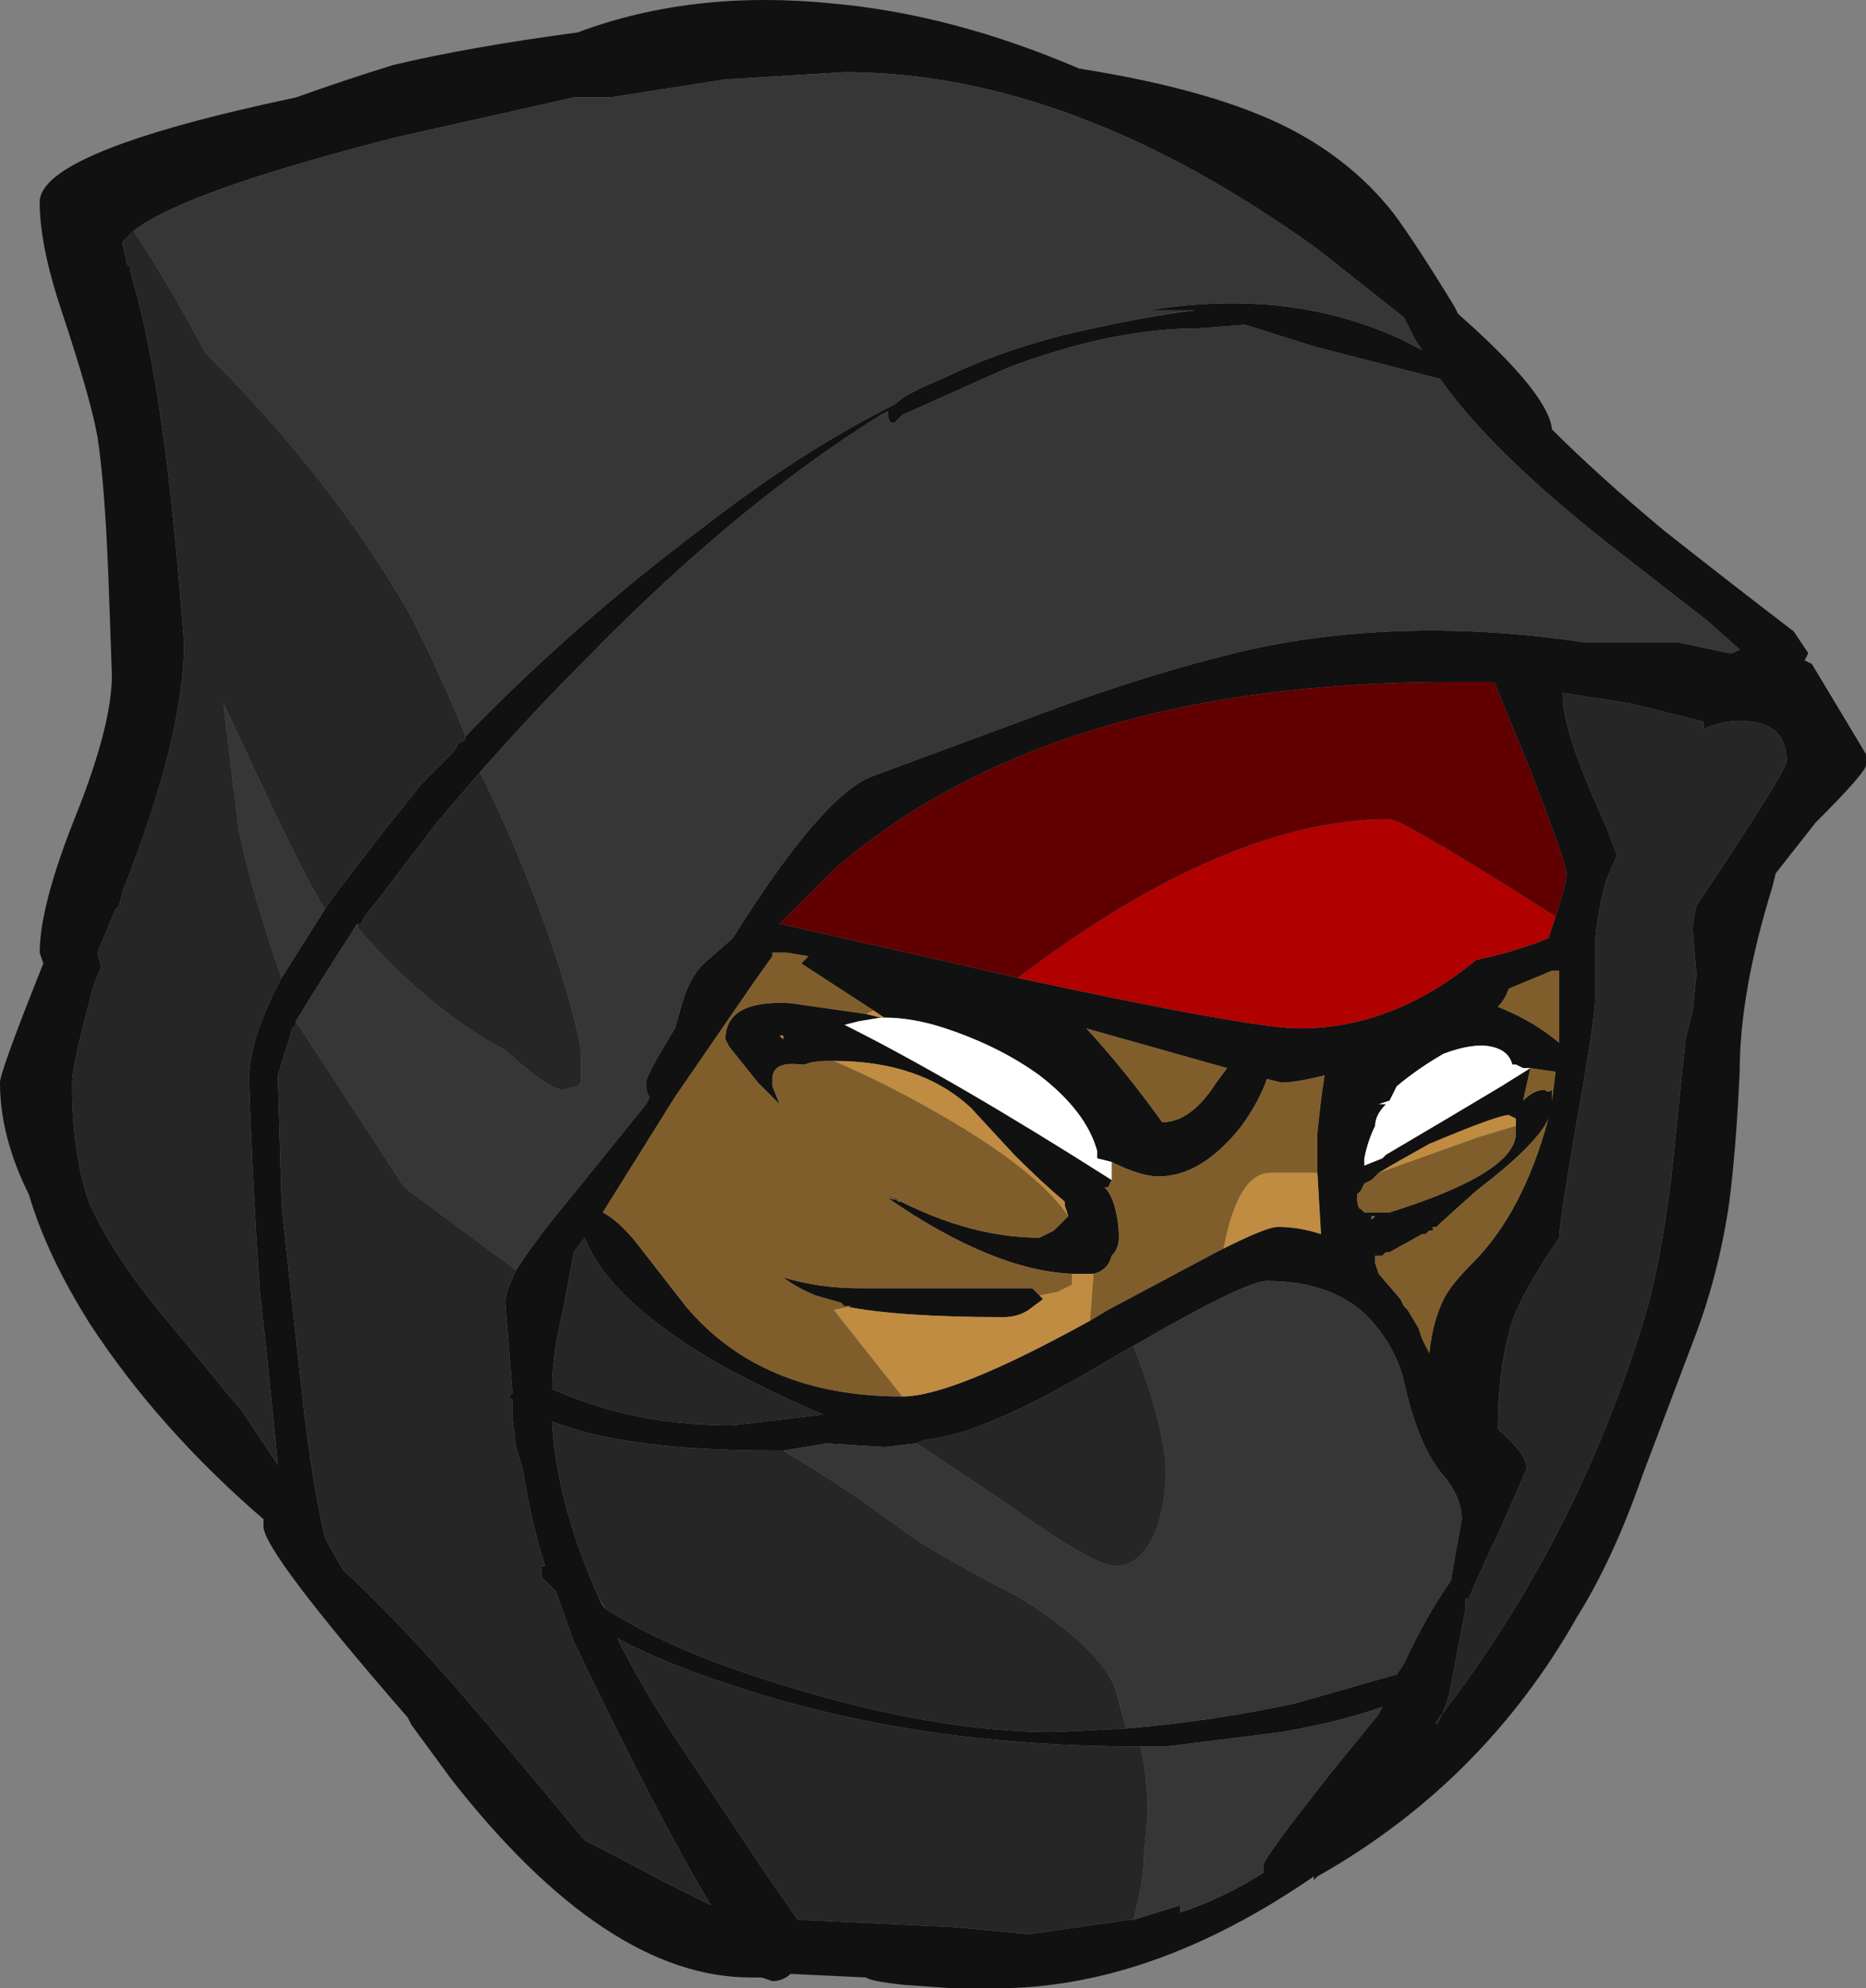 <?xml version="1.0" encoding="UTF-8" standalone="no"?>
<svg xmlns:ffdec="https://www.free-decompiler.com/flash" xmlns:xlink="http://www.w3.org/1999/xlink" ffdec:objectType="shape" height="27.55px" width="25.85px" xmlns="http://www.w3.org/2000/svg">
  <rect width="100%" height="100%" fill="#808080" stroke="none"/>
  <g transform="matrix(1.0, 0.0, 0.0, 1.0, 11.9, 14.05)">
    <path d="M-5.45 -3.85 Q-3.95 -5.4 -2.15 -6.75 -0.8 -7.8 0.5 -8.45 0.65 -8.6 1.15 -8.8 1.85 -9.15 2.8 -9.4 3.85 -9.65 4.65 -9.75 L4.0 -9.75 Q6.15 -10.1 7.8 -9.2 L7.7 -9.35 7.55 -9.65 6.35 -10.6 Q2.95 -13.05 -0.2 -13.05 L-1.85 -12.95 -3.45 -12.7 -3.95 -12.7 -6.4 -12.15 Q-9.35 -11.4 -10.05 -10.85 L-10.2 -10.7 -10.2 -10.65 -10.15 -10.45 -10.15 -10.4 -10.1 -10.35 -10.1 -10.3 Q-9.65 -8.85 -9.4 -5.75 L-9.35 -5.15 Q-9.35 -3.85 -10.2 -1.7 L-10.25 -1.5 -10.3 -1.45 -10.55 -0.85 -10.5 -0.65 -10.6 -0.4 Q-10.9 0.7 -10.9 0.95 -10.9 2.0 -10.65 2.65 -10.35 3.3 -9.75 4.05 L-8.55 5.5 -8.05 6.25 -8.2 4.75 -8.3 3.85 Q-8.4 2.4 -8.45 0.9 -8.45 0.35 -8.0 -0.5 L-7.4 -1.45 -7.3 -1.6 -6.65 -2.45 -6.05 -3.2 -5.6 -3.65 -5.55 -3.75 -5.45 -3.8 -5.45 -3.85 M-0.35 -14.0 Q1.3 -13.85 3.05 -13.1 4.95 -12.8 6.0 -12.25 6.85 -11.8 7.4 -11.1 7.7 -10.7 8.25 -9.8 L8.3 -9.7 Q9.55 -8.6 9.6 -8.1 10.25 -7.45 11.15 -6.7 12.1 -5.95 12.95 -5.3 L13.15 -5.0 13.1 -4.9 13.2 -4.85 13.95 -3.6 13.95 -3.45 Q13.95 -3.35 13.25 -2.65 L12.7 -1.95 12.65 -1.75 Q12.2 -0.3 12.2 0.8 12.15 1.9 12.05 2.65 11.9 3.65 11.55 4.55 L10.85 6.4 Q10.45 7.55 9.95 8.35 8.65 10.65 6.35 11.95 L6.3 12.0 6.3 11.95 Q4.05 13.5 1.9 13.5 L1.3 13.5 0.6 13.45 Q0.15 13.4 0.1 13.35 L-0.95 13.3 Q-1.05 13.4 -1.2 13.4 L-1.35 13.35 -1.5 13.35 Q-3.5 13.35 -5.65 10.6 L-6.2 9.85 -6.25 9.75 Q-8.25 7.45 -8.25 7.1 L-8.25 7.0 Q-9.7 5.75 -10.65 4.3 -11.25 3.35 -11.5 2.5 -11.9 1.7 -11.9 0.95 -11.9 0.8 -11.3 -0.7 L-11.35 -0.85 Q-11.35 -1.5 -10.85 -2.75 -10.35 -4.0 -10.35 -4.7 L-10.4 -6.1 Q-10.45 -7.35 -10.55 -8.0 -10.65 -8.55 -11.05 -9.75 -11.35 -10.65 -11.35 -11.25 -11.35 -11.95 -7.8 -12.7 -7.1 -12.95 -6.45 -13.15 -5.4 -13.4 -3.9 -13.6 -2.3 -14.2 -0.35 -14.0 M-5.25 -3.35 L-5.85 -2.65 -6.65 -1.6 -6.85 -1.35 -6.9 -1.25 -6.95 -1.25 Q-7.5 -0.4 -7.8 0.1 L-7.8 0.15 -7.85 0.2 -8.05 0.85 -8.05 0.9 -8.0 2.6 -8.0 2.65 -7.75 4.95 Q-7.6 6.4 -7.4 7.25 L-7.35 7.35 -7.15 7.7 Q-6.5 8.3 -5.7 9.2 -5.0 10.0 -3.8 11.45 -3.3 11.7 -2.75 12.0 L-2.05 12.35 Q-2.75 11.2 -3.95 8.7 L-4.2 8.0 -4.4 7.8 -4.4 7.65 -4.35 7.65 Q-4.55 7.0 -4.65 6.35 L-4.75 6.0 -4.8 5.6 -4.8 5.35 -4.85 5.3 -4.8 5.25 -4.9 4.0 Q-4.9 3.85 -4.75 3.55 -4.5 3.15 -4.0 2.55 L-2.95 1.25 -2.9 1.15 Q-2.95 1.1 -2.95 0.95 -2.95 0.85 -2.55 0.2 L-2.45 -0.15 Q-2.35 -0.5 -2.15 -0.7 L-1.75 -1.05 Q-0.5 -3.05 0.2 -3.3 L2.9 -4.3 Q4.45 -4.85 5.65 -5.1 7.7 -5.5 10.05 -5.15 L11.35 -5.15 12.05 -5.0 12.1 -5.0 12.2 -5.05 11.75 -5.45 10.4 -6.5 Q8.75 -7.8 8.05 -8.8 L6.3 -9.25 5.35 -9.55 4.7 -9.5 Q3.5 -9.5 2.05 -8.95 L0.6 -8.3 0.5 -8.2 Q0.4 -8.15 0.4 -8.35 L0.3 -8.3 Q-1.7 -7.05 -3.75 -4.95 -4.55 -4.15 -5.25 -3.35 M0.2 -0.05 L-0.8 -0.7 -0.7 -0.8 -1.0 -0.85 -1.2 -0.85 -1.2 -0.8 -1.45 -0.45 -2.55 1.15 -3.55 2.75 Q-3.35 2.85 -3.1 3.15 L-2.4 4.05 Q-1.35 5.3 0.6 5.3 1.3 5.3 3.2 4.25 L3.45 4.1 4.95 3.3 5.05 3.25 Q5.65 2.95 5.8 2.95 6.1 2.95 6.4 3.05 L6.35 2.2 6.35 1.65 Q6.4 1.15 6.45 0.85 6.05 0.95 5.85 0.95 L5.65 0.9 Q5.55 1.2 5.3 1.55 4.75 2.25 4.15 2.25 3.9 2.25 3.5 2.05 L3.3 2.0 3.3 1.9 Q3.15 1.35 2.5 0.85 1.95 0.45 1.2 0.2 0.75 0.05 0.35 0.05 L0.2 -0.05 M-0.2 4.05 L-0.25 4.0 -0.6 3.9 Q-0.85 3.8 -1.05 3.65 -0.55 3.8 0.0 3.8 L2.4 3.8 2.5 3.9 2.55 3.95 2.35 4.1 Q2.2 4.2 2.0 4.2 0.55 4.2 -0.2 4.05 M2.95 3.6 Q1.85 3.55 0.4 2.55 L0.6 2.6 0.55 2.6 0.3 2.45 Q1.45 3.1 2.5 3.1 L2.7 3.0 2.9 2.8 2.85 2.65 2.85 2.6 Q2.55 2.35 2.15 1.95 L1.55 1.3 Q0.85 0.65 -0.35 0.65 L-0.4 0.65 Q-0.65 0.65 -0.75 0.7 L-0.8 0.7 Q-1.2 0.65 -1.2 0.9 L-1.2 1.0 -1.1 1.25 -1.4 0.95 -1.8 0.45 -1.85 0.35 Q-1.85 -0.2 -0.95 -0.15 L0.1 0.0 0.3 0.05 0.0 0.1 -0.2 0.15 Q1.3 0.9 3.5 2.3 L3.45 2.4 3.4 2.4 Q3.5 2.5 3.55 2.7 3.6 2.9 3.6 3.1 3.6 3.25 3.5 3.35 3.45 3.55 3.25 3.6 L2.95 3.6 M9.65 -1.35 Q9.8 -1.8 9.8 -1.95 9.8 -2.1 9.25 -3.5 L8.8 -4.6 8.2 -4.6 Q2.65 -4.6 -0.35 -2.0 L-1.1 -1.25 1.55 -0.65 2.2 -0.5 Q5.45 0.2 6.1 0.2 7.4 0.2 8.55 -0.75 9.05 -0.85 9.55 -1.05 L9.65 -1.35 M10.7 -4.3 L9.75 -4.45 9.75 -4.4 Q9.75 -3.9 10.35 -2.6 L10.5 -2.2 10.35 -1.85 Q10.25 -1.5 10.2 -1.05 L10.2 -0.25 Q10.2 0.05 9.95 1.45 9.7 2.9 9.7 3.1 L9.6 3.25 Q9.2 3.85 9.05 4.25 8.85 4.9 8.85 5.75 9.25 6.1 9.25 6.3 L8.9 7.1 Q8.5 7.95 8.45 8.1 L8.4 8.1 8.4 8.25 8.2 9.3 Q8.15 9.6 8.0 9.85 L8.0 9.8 Q9.95 7.3 10.9 4.15 11.1 3.45 11.25 2.3 L11.45 0.35 11.55 -0.05 11.6 -0.55 11.55 -1.15 Q11.55 -1.3 11.6 -1.5 L12.0 -2.1 Q12.85 -3.4 12.85 -3.5 12.85 -4.0 12.35 -4.05 12.05 -4.1 11.7 -3.95 L11.7 -4.05 10.7 -4.3 M8.85 -0.1 Q9.35 0.1 9.7 0.4 L9.7 0.3 Q9.7 -0.35 9.7 -0.6 L9.6 -0.6 9.0 -0.35 Q8.95 -0.2 8.85 -0.1 M9.95 -0.65 L9.95 -0.65 M9.3 0.75 L9.2 0.75 9.1 0.7 9.05 0.7 Q9.0 0.5 8.75 0.45 8.5 0.4 8.1 0.55 7.75 0.75 7.45 1.0 L7.35 1.2 7.2 1.25 7.3 1.25 Q7.15 1.4 7.15 1.55 7.05 1.75 7.0 2.0 L7.0 2.1 7.25 2.0 7.3 1.95 Q8.15 1.45 8.9 1.0 L9.3 0.75 9.2 1.2 Q9.35 1.05 9.5 1.05 9.55 1.1 9.6 1.05 L9.6 1.2 9.65 0.8 9.3 0.75 M7.2 2.2 L7.1 2.3 7.0 2.35 6.95 2.45 6.9 2.5 Q6.9 2.7 6.95 2.7 L7.0 2.75 7.35 2.75 Q9.1 2.2 9.1 1.65 L9.1 1.6 9.1 1.45 9.0 1.4 Q8.85 1.4 7.9 1.8 7.45 2.05 7.2 2.2 M7.1 2.8 L7.1 2.85 7.15 2.8 7.1 2.8 M7.15 3.45 L7.2 3.6 7.5 3.95 7.55 4.05 7.6 4.1 7.75 4.35 7.8 4.5 7.9 4.7 Q7.95 4.25 8.1 3.95 8.2 3.75 8.5 3.45 9.2 2.75 9.55 1.45 9.4 1.8 8.55 2.45 L8.05 2.9 8.0 2.95 7.95 2.95 7.95 3.0 7.9 3.0 7.85 3.05 7.8 3.05 7.35 3.3 7.3 3.3 7.25 3.35 7.15 3.35 7.15 3.45 M3.7 9.9 Q4.9 9.8 6.05 9.55 L7.45 9.15 7.55 9.0 Q7.85 8.35 8.2 7.85 L8.25 7.55 8.35 7.0 Q8.35 6.7 8.1 6.4 7.75 6.0 7.55 5.1 7.45 4.65 7.1 4.25 6.6 3.7 5.65 3.7 5.35 3.7 3.8 4.6 L3.45 4.8 Q1.7 5.85 0.9 5.9 L0.8 5.95 0.35 6.0 -0.45 5.95 -1.05 6.05 -1.15 6.05 Q-2.95 6.05 -3.95 5.75 L-4.25 5.65 Q-4.2 6.75 -3.6 8.1 L-3.55 8.2 -3.5 8.25 Q-2.55 8.85 -1.05 9.3 1.05 9.95 2.7 9.95 L3.7 9.9 M5.1 0.75 L3.15 0.2 Q3.7 0.8 4.2 1.5 4.6 1.5 4.95 0.95 L5.1 0.75 M3.8 12.55 L4.45 12.35 4.45 12.45 Q5.05 12.25 5.6 11.9 L5.6 11.8 Q5.6 11.7 6.55 10.5 L7.2 9.7 7.25 9.6 Q6.7 9.8 5.85 9.95 L4.25 10.15 3.9 10.15 Q0.95 10.15 -1.45 9.4 -2.6 9.05 -3.35 8.65 -3.0 9.35 -2.5 10.1 L-1.3 11.9 -0.85 12.55 1.3 12.65 2.35 12.75 3.75 12.55 3.8 12.55 M7.2 10.7 L7.2 10.7 M-1.05 0.35 L-1.05 0.3 -1.1 0.3 -1.05 0.35 M-3.95 3.3 L-4.1 4.1 Q-4.25 4.7 -4.25 5.2 L-4.0 5.3 Q-3.0 5.7 -1.75 5.7 L-0.5 5.55 Q-1.2 5.25 -1.85 4.9 -3.45 4.0 -3.8 3.1 L-3.95 3.3" fill="#111111" fill-rule="evenodd" stroke="none"/>
    <path d="M-10.05 -10.85 Q-9.35 -11.4 -6.4 -12.15 L-3.95 -12.7 -3.45 -12.7 -1.85 -12.95 -0.2 -13.05 Q2.95 -13.05 6.35 -10.6 L7.55 -9.65 7.7 -9.35 7.8 -9.2 Q6.15 -10.1 4.0 -9.75 L4.65 -9.75 Q3.85 -9.65 2.8 -9.4 1.85 -9.15 1.15 -8.8 0.65 -8.6 0.5 -8.45 -0.8 -7.8 -2.15 -6.75 -3.95 -5.4 -5.45 -3.85 -5.75 -4.6 -6.2 -5.5 -7.2 -7.25 -8.75 -8.85 L-9.05 -9.15 Q-9.55 -10.1 -10.05 -10.85 M-7.4 -1.45 L-8.0 -0.5 Q-8.45 -1.8 -8.6 -2.6 L-8.8 -4.25 -8.8 -4.3 Q-7.9 -2.35 -7.6 -1.8 L-7.4 -1.45 M-6.95 -1.25 L-6.95 -1.2 Q-5.95 -0.05 -4.9 0.5 -4.3 1.05 -4.1 1.05 L-3.9 1.0 -3.85 0.95 -3.85 0.6 Q-3.85 0.3 -4.2 -0.8 -4.6 -2.0 -5.15 -3.15 L-5.25 -3.35 Q-4.55 -4.15 -3.75 -4.95 -1.7 -7.05 0.3 -8.3 L0.4 -8.35 Q0.4 -8.15 0.5 -8.2 L0.6 -8.3 2.05 -8.95 Q3.5 -9.5 4.7 -9.5 L5.35 -9.55 6.3 -9.25 8.05 -8.8 Q8.75 -7.8 10.4 -6.5 L11.75 -5.45 12.2 -5.05 12.1 -5.0 12.05 -5.0 11.35 -5.15 10.05 -5.15 Q7.7 -5.5 5.65 -5.1 4.45 -4.85 2.9 -4.3 L0.2 -3.3 Q-0.5 -3.05 -1.75 -1.05 L-2.15 -0.7 Q-2.35 -0.5 -2.45 -0.15 L-2.55 0.2 Q-2.95 0.85 -2.95 0.95 -2.95 1.1 -2.9 1.15 L-2.95 1.25 -4.0 2.55 Q-4.5 3.15 -4.75 3.55 -6.1 2.55 -6.3 2.4 L-7.8 0.1 Q-7.5 -0.4 -6.95 -1.25 M3.8 4.6 Q5.35 3.7 5.65 3.7 6.6 3.7 7.1 4.25 7.45 4.65 7.55 5.1 7.75 6.0 8.1 6.4 8.35 6.7 8.35 7.0 L8.25 7.55 8.2 7.85 Q7.85 8.35 7.55 9.0 L7.45 9.15 6.05 9.55 Q4.9 9.8 3.7 9.9 L3.55 9.35 Q3.35 8.8 2.25 8.1 1.0 7.45 0.6 7.15 -0.2 6.55 -1.05 6.05 L-0.45 5.95 0.35 6.0 0.8 5.95 2.0 6.75 Q3.25 7.65 3.55 7.65 3.95 7.65 4.15 7.05 4.25 6.7 4.25 6.35 4.25 5.75 3.8 4.6 M-3.5 8.25 L-3.55 8.2 -3.6 8.1 -3.5 8.25 M3.9 10.15 L4.25 10.15 5.85 9.95 Q6.7 9.8 7.25 9.6 L7.2 9.7 6.55 10.5 Q5.6 11.7 5.6 11.8 L5.6 11.9 Q5.05 12.25 4.45 12.45 L4.45 12.35 3.8 12.55 Q3.95 12.0 3.95 11.6 L4.0 11.1 Q4.0 10.6 3.9 10.15" fill="#363636" fill-rule="evenodd" stroke="none"/>
    <path d="M-10.05 -10.85 Q-9.55 -10.1 -9.05 -9.15 L-8.75 -8.85 Q-7.2 -7.25 -6.2 -5.5 -5.75 -4.6 -5.45 -3.85 L-5.45 -3.8 -5.55 -3.75 -5.6 -3.65 -6.05 -3.2 -6.65 -2.45 -7.3 -1.6 -7.4 -1.45 -7.6 -1.8 Q-7.9 -2.35 -8.8 -4.3 L-8.8 -4.25 -8.6 -2.6 Q-8.45 -1.8 -8.0 -0.5 -8.45 0.35 -8.45 0.9 -8.4 2.4 -8.3 3.85 L-8.2 4.75 -8.05 6.25 -8.55 5.5 -9.75 4.05 Q-10.35 3.3 -10.65 2.65 -10.9 2.0 -10.9 0.95 -10.9 0.7 -10.6 -0.4 L-10.5 -0.65 -10.55 -0.85 -10.3 -1.45 -10.25 -1.5 -10.2 -1.7 Q-9.35 -3.85 -9.35 -5.15 L-9.4 -5.75 Q-9.65 -8.85 -10.1 -10.3 L-10.1 -10.35 -10.15 -10.4 -10.15 -10.45 -10.2 -10.65 -10.2 -10.7 -10.05 -10.85 M-6.95 -1.25 L-6.9 -1.25 -6.85 -1.35 -6.65 -1.6 -5.85 -2.65 -5.25 -3.35 -5.15 -3.15 Q-4.6 -2.0 -4.2 -0.8 -3.85 0.3 -3.85 0.6 L-3.85 0.95 -3.9 1.0 -4.1 1.05 Q-4.3 1.05 -4.9 0.5 -5.95 -0.05 -6.95 -1.2 L-6.95 -1.25 M-4.75 3.55 Q-4.9 3.85 -4.9 4.0 L-4.8 5.25 -4.85 5.3 -4.8 5.35 -4.8 5.6 -4.75 6.0 -4.65 6.35 Q-4.55 7.0 -4.35 7.65 L-4.4 7.65 -4.4 7.8 -4.2 8.0 -3.95 8.7 Q-2.75 11.2 -2.05 12.35 L-2.75 12.0 Q-3.3 11.7 -3.8 11.45 -5.0 10.0 -5.7 9.2 -6.5 8.3 -7.15 7.7 L-7.35 7.35 -7.4 7.25 Q-7.6 6.4 -7.75 4.95 L-8.0 2.65 -8.0 2.6 -8.05 0.9 -8.05 0.85 -7.85 0.2 -7.8 0.15 -7.8 0.1 -6.3 2.4 Q-6.1 2.55 -4.75 3.55 M10.7 -4.3 L11.7 -4.05 11.7 -3.95 Q12.05 -4.1 12.35 -4.05 12.85 -4.0 12.85 -3.5 12.85 -3.4 12.0 -2.1 L11.6 -1.5 Q11.55 -1.3 11.55 -1.15 L11.6 -0.55 11.55 -0.05 11.45 0.35 11.25 2.3 Q11.1 3.45 10.9 4.15 9.95 7.3 8.0 9.8 L8.0 9.85 Q8.15 9.6 8.2 9.3 L8.4 8.25 8.4 8.1 8.45 8.1 Q8.5 7.95 8.9 7.1 L9.25 6.3 Q9.25 6.1 8.85 5.75 8.85 4.9 9.05 4.25 9.2 3.85 9.6 3.25 L9.7 3.1 Q9.7 2.9 9.95 1.45 10.2 0.05 10.2 -0.25 L10.2 -1.05 Q10.25 -1.5 10.35 -1.85 L10.5 -2.2 10.35 -2.6 Q9.75 -3.9 9.75 -4.4 L9.75 -4.45 10.7 -4.3 M3.8 4.6 Q4.25 5.75 4.25 6.35 4.25 6.7 4.15 7.05 3.95 7.65 3.55 7.65 3.25 7.65 2.0 6.75 L0.8 5.95 0.9 5.9 Q1.7 5.85 3.45 4.8 L3.8 4.6 M-1.05 6.05 Q-0.2 6.55 0.6 7.15 1.0 7.45 2.25 8.1 3.35 8.8 3.55 9.35 L3.7 9.9 2.7 9.95 Q1.05 9.95 -1.05 9.3 -2.55 8.85 -3.5 8.25 L-3.6 8.1 Q-4.2 6.75 -4.25 5.65 L-3.95 5.75 Q-2.95 6.05 -1.15 6.05 L-1.05 6.05 M3.9 10.15 Q4.0 10.6 4.0 11.1 L3.95 11.6 Q3.95 12.0 3.8 12.55 L3.75 12.55 2.35 12.75 1.3 12.65 -0.85 12.55 -1.3 11.9 -2.5 10.1 Q-3.0 9.35 -3.35 8.65 -2.6 9.05 -1.45 9.4 0.95 10.15 3.9 10.15 M-3.95 3.3 L-3.8 3.1 Q-3.45 4.0 -1.85 4.9 -1.2 5.25 -0.5 5.55 L-1.75 5.7 Q-3.0 5.7 -4.0 5.3 L-4.25 5.2 Q-4.25 4.7 -4.1 4.1 L-3.95 3.3" fill="#262626" fill-rule="evenodd" stroke="none"/>
    <path d="M2.2 -0.5 Q5.1 -2.7 7.35 -2.7 7.5 -2.7 9.1 -1.7 L9.65 -1.35 9.55 -1.05 Q9.05 -0.85 8.55 -0.75 7.4 0.2 6.1 0.2 5.45 0.2 2.2 -0.5" fill="#b00000" fill-rule="evenodd" stroke="none"/>
    <path d="M2.2 -0.5 L1.55 -0.65 -1.1 -1.25 -0.35 -2.0 Q2.65 -4.6 8.2 -4.6 L8.8 -4.6 9.25 -3.5 Q9.8 -2.1 9.8 -1.95 9.8 -1.8 9.65 -1.35 L9.1 -1.7 Q7.5 -2.7 7.35 -2.7 5.1 -2.7 2.2 -0.5" fill="#600000" fill-rule="evenodd" stroke="none"/>
    <path d="M0.6 5.3 Q-1.35 5.3 -2.4 4.05 L-3.1 3.15 Q-3.35 2.85 -3.55 2.75 L-2.55 1.15 -1.45 -0.45 -1.2 -0.8 -1.2 -0.85 -1.0 -0.85 -0.7 -0.8 -0.8 -0.7 0.2 -0.05 0.1 0.0 -0.95 -0.15 Q-1.85 -0.2 -1.85 0.35 L-1.8 0.45 -1.4 0.95 -1.1 1.25 -1.2 1.0 -1.2 0.9 Q-1.2 0.65 -0.8 0.7 L-0.75 0.7 Q-0.65 0.65 -0.4 0.65 L-0.35 0.65 Q0.0 0.8 0.4 1.0 2.35 2.0 2.9 2.8 L2.7 3.0 2.5 3.1 Q1.45 3.1 0.3 2.45 L0.55 2.6 0.6 2.6 0.4 2.55 Q1.85 3.55 2.95 3.6 L2.95 3.75 2.75 3.85 2.5 3.9 2.4 3.8 0.0 3.8 Q-0.55 3.8 -1.05 3.65 -0.85 3.8 -0.6 3.9 L-0.25 4.0 -0.2 4.05 -0.1 4.05 -0.35 4.1 0.6 5.3 M3.5 2.05 Q3.9 2.25 4.15 2.25 4.75 2.25 5.3 1.55 5.55 1.2 5.65 0.9 L5.85 0.95 Q6.05 0.95 6.45 0.85 6.4 1.15 6.35 1.65 L6.35 2.2 5.7 2.2 Q5.25 2.2 5.05 3.25 L4.95 3.3 3.45 4.1 3.2 4.25 3.25 3.6 Q3.45 3.55 3.5 3.35 3.6 3.25 3.6 3.1 3.6 2.9 3.55 2.7 3.5 2.5 3.4 2.4 L3.45 2.4 3.5 2.3 3.5 2.05 M8.85 -0.1 Q8.95 -0.2 9.0 -0.35 L9.6 -0.6 9.7 -0.6 Q9.7 -0.35 9.7 0.3 L9.7 0.4 Q9.35 0.1 8.85 -0.1 M9.3 0.75 L9.65 0.8 9.6 1.2 9.6 1.05 Q9.55 1.1 9.5 1.05 9.35 1.05 9.2 1.2 L9.3 0.75 M7.2 2.2 L8.6 1.7 9.1 1.55 9.1 1.6 9.1 1.65 Q9.1 2.2 7.35 2.75 L7.0 2.75 6.95 2.7 Q6.9 2.7 6.9 2.5 L6.95 2.45 7.0 2.35 7.1 2.3 7.2 2.2 M7.15 3.45 L7.15 3.35 7.25 3.35 7.3 3.3 7.35 3.3 7.8 3.05 7.85 3.05 7.9 3.0 7.95 3.0 7.95 2.95 8.0 2.95 8.05 2.9 8.55 2.45 Q9.4 1.8 9.55 1.45 9.2 2.75 8.5 3.45 8.2 3.75 8.1 3.95 7.95 4.25 7.9 4.7 L7.8 4.5 7.75 4.35 7.6 4.1 7.55 4.05 7.5 3.95 7.2 3.6 7.15 3.45 M5.1 0.75 L4.95 0.95 Q4.6 1.5 4.2 1.5 3.7 0.8 3.15 0.2 L5.1 0.75" fill="#805e2c" fill-rule="evenodd" stroke="none"/>
    <path d="M0.35 0.05 Q0.75 0.05 1.2 0.2 1.95 0.45 2.5 0.85 3.15 1.35 3.3 1.9 L3.3 2.0 3.5 2.05 3.5 2.3 Q1.3 0.9 -0.2 0.15 L0.0 0.1 0.3 0.05 0.35 0.05 M9.3 0.75 L8.9 1.0 Q8.15 1.45 7.3 1.95 L7.25 2.0 7.0 2.1 7.0 2.0 Q7.05 1.75 7.15 1.55 7.15 1.4 7.3 1.25 L7.2 1.25 7.35 1.2 7.45 1.0 Q7.75 0.75 8.1 0.55 8.5 0.4 8.75 0.45 9.0 0.5 9.05 0.7 L9.1 0.7 9.2 0.75 9.3 0.75" fill="#ffffff" fill-rule="evenodd" stroke="none"/>
    <path d="M0.6 5.3 L-0.35 4.1 -0.1 4.05 -0.2 4.05 Q0.55 4.2 2.0 4.2 2.2 4.2 2.35 4.1 L2.55 3.95 2.5 3.9 2.75 3.85 2.95 3.75 2.95 3.6 3.25 3.6 3.2 4.25 Q1.3 5.3 0.6 5.3 M2.9 2.8 Q2.35 2.0 0.4 1.0 0.0 0.8 -0.35 0.65 0.85 0.65 1.55 1.3 L2.15 1.95 Q2.55 2.35 2.85 2.6 L2.85 2.65 2.9 2.8 M0.1 0.0 L0.2 -0.05 0.35 0.05 0.3 0.05 0.1 0.0 M6.35 2.2 L6.4 3.05 Q6.1 2.95 5.8 2.95 5.65 2.95 5.05 3.25 5.25 2.2 5.7 2.2 L6.35 2.2 M9.1 1.6 L9.1 1.55 8.6 1.7 7.2 2.2 Q7.45 2.05 7.9 1.8 8.85 1.4 9.0 1.4 L9.1 1.45 9.1 1.6 M-1.05 0.35 L-1.1 0.3 -1.05 0.3 -1.05 0.35" fill="#bf8c42" fill-rule="evenodd" stroke="none"/>
  </g>
</svg>
